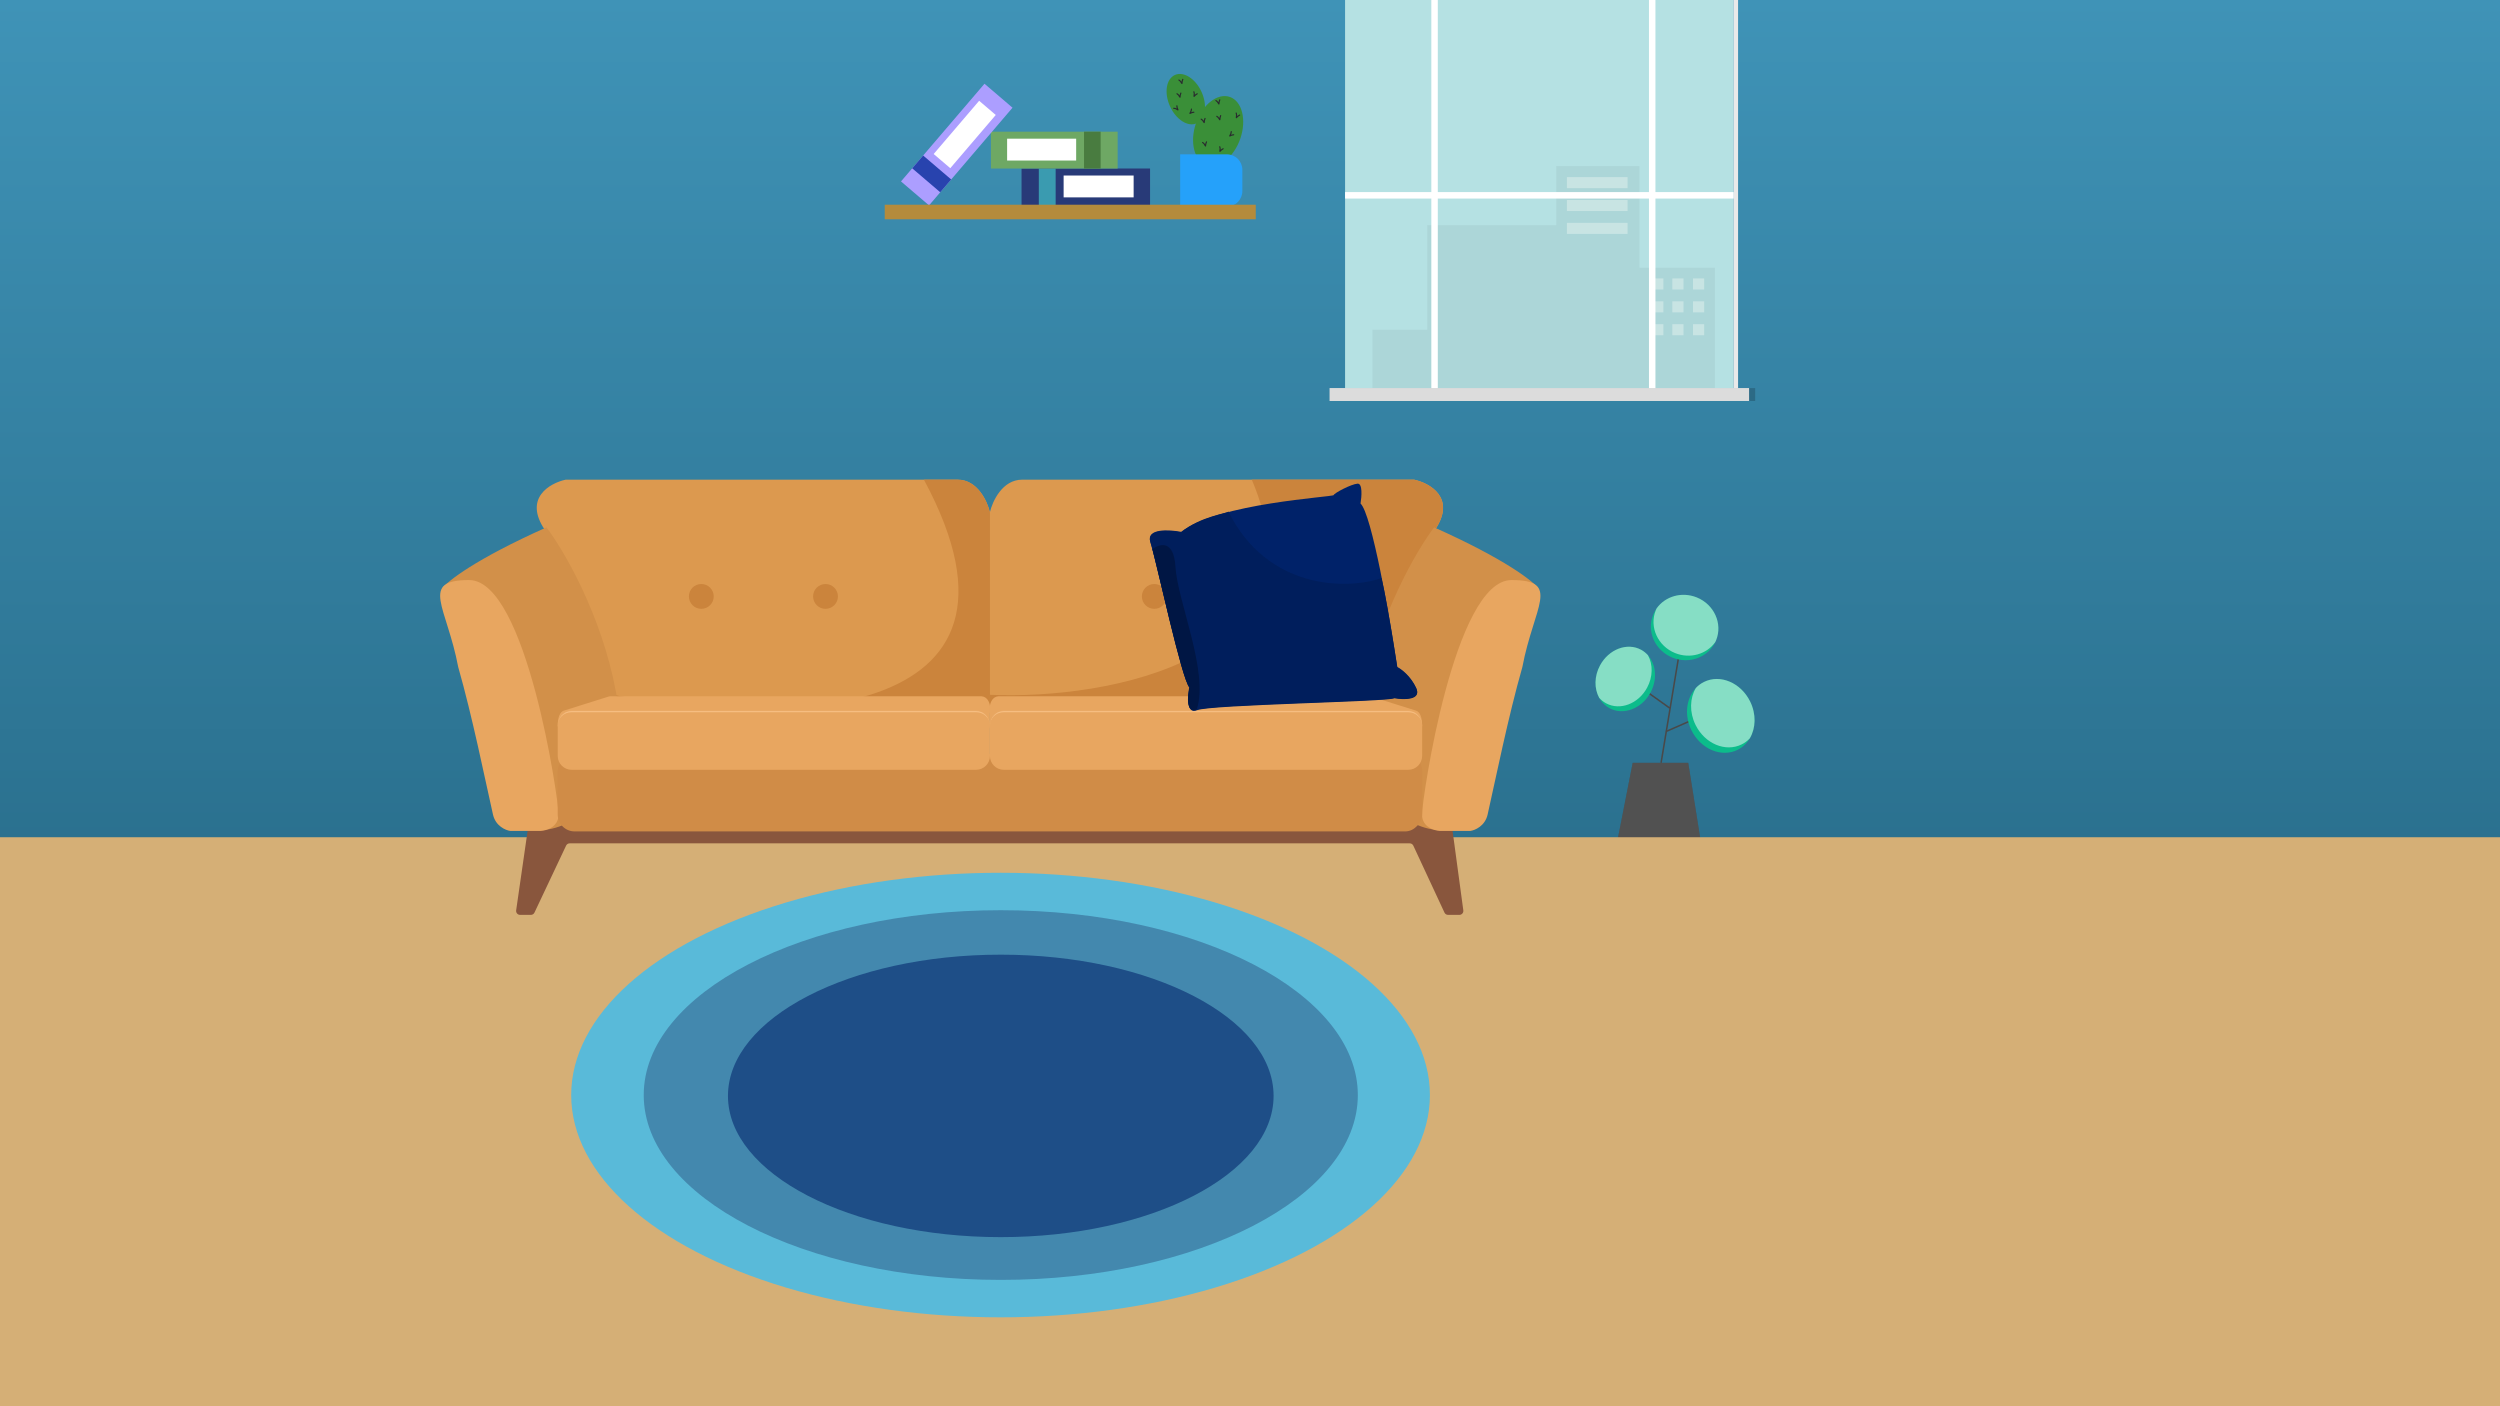 <svg width="1920" height="1080" viewBox="0 0 1920 1080" fill="none" xmlns="http://www.w3.org/2000/svg">
<g clip-path="url(#clip0_1_7991)">
<rect width="1920" height="1080" fill="white"/>
<rect width="1920" height="1080" fill="url(#paint0_linear_1_7991)"/>
<path d="M1296.58 585.843L1305.77 643.585H1242.57L1253.9 585.843H1296.58Z" fill="#262626"/>
<path opacity="0.2" d="M1296.58 585.843L1305.77 643.585H1242.57L1253.9 585.843H1296.58Z" fill="white"/>
<path d="M1275.78 586.027C1275.75 586.027 1275.71 586.024 1275.68 586.018C1275.52 585.992 1275.38 585.905 1275.29 585.776C1275.2 585.648 1275.16 585.487 1275.19 585.331L1292.59 480.318C1292.62 480.164 1292.71 480.029 1292.84 479.939C1292.97 479.85 1293.12 479.814 1293.28 479.839C1293.43 479.865 1293.57 479.95 1293.66 480.076C1293.75 480.201 1293.79 480.359 1293.77 480.513L1276.37 585.526C1276.35 585.666 1276.27 585.792 1276.17 585.884C1276.06 585.976 1275.92 586.026 1275.78 586.027Z" fill="#494949"/>
<path d="M1279.88 562.226C1279.74 562.226 1279.61 562.179 1279.5 562.092C1279.4 562.006 1279.32 561.885 1279.29 561.751C1279.27 561.616 1279.29 561.476 1279.35 561.354C1279.41 561.232 1279.51 561.135 1279.64 561.08L1322.13 542.502C1322.28 542.444 1322.44 542.445 1322.58 542.504C1322.73 542.563 1322.84 542.675 1322.9 542.818C1322.97 542.96 1322.97 543.121 1322.92 543.267C1322.86 543.413 1322.75 543.531 1322.61 543.598L1280.12 562.176C1280.04 562.209 1279.96 562.226 1279.88 562.226Z" fill="#494949"/>
<path d="M1281.99 544.244C1281.91 544.227 1281.83 544.193 1281.76 544.146L1253.1 523.669C1253.03 523.625 1252.97 523.568 1252.93 523.501C1252.88 523.434 1252.85 523.358 1252.84 523.279C1252.82 523.2 1252.82 523.118 1252.84 523.039C1252.86 522.96 1252.89 522.886 1252.94 522.82C1252.98 522.754 1253.04 522.699 1253.11 522.656C1253.18 522.614 1253.26 522.587 1253.34 522.575C1253.42 522.563 1253.5 522.568 1253.58 522.588C1253.66 522.609 1253.73 522.645 1253.79 522.695L1282.46 543.172C1282.57 543.253 1282.65 543.369 1282.68 543.501C1282.72 543.633 1282.71 543.774 1282.65 543.9C1282.6 544.025 1282.5 544.128 1282.38 544.19C1282.26 544.253 1282.12 544.271 1281.98 544.243L1281.99 544.244Z" fill="#494949"/>
<path d="M1334.49 575.86C1346.91 569.702 1351.19 553.044 1344.06 538.653C1336.92 524.263 1321.07 517.589 1308.65 523.747C1296.23 529.905 1291.95 546.563 1299.08 560.954C1306.22 575.344 1322.07 582.018 1334.49 575.86Z" fill="#0CBC8B"/>
<path opacity="0.5" d="M1337.6 571.697C1325.19 577.854 1309.33 571.179 1302.2 556.79C1297.36 547.029 1297.77 536.231 1302.42 528.366C1304.2 526.463 1306.31 524.896 1308.65 523.739C1321.07 517.581 1336.92 524.255 1344.06 538.645C1348.9 548.406 1348.49 559.21 1343.84 567.07C1342.05 568.972 1339.94 570.539 1337.6 571.697Z" fill="white"/>
<path d="M1317.98 491.704C1323.13 478.936 1316.48 464.214 1303.11 458.822C1289.75 453.429 1274.74 459.407 1269.59 472.175C1264.43 484.942 1271.09 499.664 1284.45 505.057C1297.82 510.449 1312.83 504.471 1317.98 491.704Z" fill="#0CBC8B"/>
<path opacity="0.5" d="M1317.98 491.698C1317.78 492.181 1317.57 492.65 1317.35 493.114C1310.75 502.419 1298.01 506.213 1286.5 501.566C1273.14 496.173 1266.48 481.451 1271.63 468.683C1271.83 468.201 1272.04 467.731 1272.26 467.267C1278.86 457.962 1291.6 454.168 1303.11 458.816C1316.47 464.208 1323.13 478.931 1317.98 491.698Z" fill="white"/>
<path d="M1267.56 531.936C1274.27 519.552 1271.05 504.817 1260.36 499.024C1249.67 493.231 1235.57 498.574 1228.86 510.958C1222.14 523.342 1225.37 538.077 1236.05 543.87C1246.74 549.663 1260.84 544.32 1267.56 531.936Z" fill="#0CBC8B"/>
<path opacity="0.5" d="M1233.46 540.127C1244.14 545.921 1258.25 540.576 1264.96 528.193C1269.51 519.795 1269.5 510.317 1265.68 503.276C1264.17 501.552 1262.37 500.111 1260.36 499.022C1249.68 493.229 1235.57 498.573 1228.86 510.956C1224.3 519.359 1224.32 528.837 1228.14 535.874C1229.65 537.598 1231.45 539.038 1233.46 540.127Z" fill="white"/>
<path d="M952.577 106.417C957.521 91.977 953.896 77.658 944.48 74.434C935.064 71.209 923.423 80.301 918.478 94.74C913.534 109.18 917.158 123.5 926.574 126.724C935.99 129.948 947.632 120.857 952.577 106.417Z" fill="#3A8F38"/>
<path d="M919.049 94.704C925.755 91.681 927.445 80.922 922.825 70.672C918.204 60.422 909.022 54.564 902.316 57.587C895.61 60.61 893.919 71.37 898.54 81.619C903.16 91.869 912.343 97.728 919.049 94.704Z" fill="#3A8F38"/>
<path d="M906.364 118.526H942.235C945.39 118.526 948.416 119.78 950.647 122.01C952.878 124.241 954.131 127.267 954.131 130.422V146.742C954.131 149.897 952.878 152.923 950.647 155.154C948.416 157.385 945.39 158.638 942.235 158.638H906.364V118.526Z" fill="#25A1FA"/>
<path d="M949.549 90.834H949.504C949.432 90.827 949.363 90.801 949.302 90.761C949.242 90.72 949.193 90.665 949.159 90.601C949.026 90.28 949.017 89.921 949.133 89.594C949.339 88.727 949.288 87.819 948.986 86.981C948.964 86.926 948.954 86.868 948.955 86.809C948.957 86.751 948.97 86.693 948.994 86.639C949.018 86.586 949.052 86.537 949.095 86.497C949.138 86.457 949.188 86.426 949.243 86.405C949.298 86.385 949.357 86.376 949.415 86.378C949.474 86.38 949.532 86.394 949.585 86.419C949.638 86.444 949.686 86.479 949.725 86.522C949.765 86.566 949.795 86.617 949.815 86.672C950.105 87.472 950.205 88.328 950.106 89.173C950.62 88.706 951.193 88.309 951.812 87.994C951.864 87.964 951.922 87.945 951.982 87.939C952.041 87.932 952.102 87.937 952.159 87.955C952.217 87.972 952.27 88.001 952.316 88.04C952.362 88.078 952.4 88.126 952.427 88.18C952.454 88.233 952.47 88.292 952.473 88.352C952.477 88.412 952.468 88.472 952.448 88.528C952.428 88.585 952.396 88.636 952.355 88.68C952.314 88.724 952.265 88.759 952.21 88.784C951.315 89.249 950.526 89.893 949.891 90.676C949.849 90.725 949.797 90.766 949.738 90.793C949.679 90.82 949.614 90.834 949.549 90.834Z" fill="#292A2E"/>
<path d="M936.135 80.297C936.077 80.298 936.02 80.286 935.967 80.264C935.66 80.102 935.427 79.829 935.313 79.502C934.938 78.706 934.334 78.04 933.577 77.591C933.476 77.532 933.401 77.436 933.371 77.322C933.34 77.209 933.356 77.088 933.415 76.986C933.474 76.884 933.57 76.81 933.684 76.78C933.797 76.749 933.918 76.765 934.02 76.824C934.742 77.249 935.352 77.84 935.799 78.549C935.903 77.852 936.098 77.171 936.377 76.525C936.4 76.47 936.432 76.42 936.474 76.377C936.516 76.335 936.566 76.302 936.62 76.28C936.675 76.257 936.734 76.246 936.793 76.247C936.853 76.247 936.911 76.26 936.965 76.284C937.02 76.307 937.069 76.342 937.109 76.385C937.15 76.428 937.182 76.478 937.203 76.534C937.223 76.59 937.233 76.649 937.23 76.708C937.228 76.767 937.214 76.825 937.188 76.879C936.788 77.822 936.581 78.835 936.579 79.859C936.579 79.977 936.533 80.089 936.45 80.172C936.367 80.255 936.254 80.302 936.137 80.302L936.135 80.297Z" fill="#292A2E"/>
<path d="M924.824 94.569C924.766 94.569 924.709 94.558 924.656 94.536C924.351 94.376 924.118 94.105 924.005 93.78C923.629 92.982 923.023 92.314 922.265 91.862C922.163 91.804 922.089 91.707 922.059 91.594C922.028 91.48 922.044 91.359 922.103 91.257C922.162 91.156 922.258 91.081 922.372 91.051C922.485 91.02 922.606 91.036 922.708 91.095C923.43 91.52 924.04 92.112 924.487 92.821C924.591 92.124 924.785 91.443 925.064 90.796C925.086 90.741 925.119 90.691 925.161 90.649C925.203 90.607 925.253 90.573 925.307 90.551C925.362 90.528 925.421 90.517 925.48 90.518C925.539 90.519 925.598 90.531 925.652 90.555C925.707 90.579 925.756 90.613 925.796 90.656C925.837 90.699 925.869 90.75 925.89 90.805C925.91 90.861 925.92 90.92 925.917 90.979C925.915 91.038 925.9 91.096 925.875 91.15C925.476 92.093 925.269 93.106 925.268 94.13C925.268 94.247 925.221 94.359 925.138 94.442C925.055 94.525 924.943 94.572 924.825 94.572L924.824 94.569Z" fill="#292A2E"/>
<path d="M936.832 92.411C936.774 92.411 936.718 92.4 936.664 92.378C936.358 92.217 936.124 91.945 936.011 91.617C935.636 90.821 935.031 90.154 934.274 89.704C934.172 89.645 934.098 89.548 934.068 89.435C934.037 89.322 934.053 89.201 934.112 89.099C934.17 88.997 934.267 88.923 934.38 88.892C934.494 88.862 934.615 88.878 934.717 88.936C935.437 89.362 936.046 89.954 936.494 90.661C936.598 89.965 936.792 89.284 937.072 88.637C937.094 88.582 937.126 88.532 937.168 88.49C937.21 88.448 937.26 88.415 937.314 88.392C937.369 88.37 937.428 88.359 937.487 88.359C937.547 88.36 937.605 88.373 937.659 88.396C937.714 88.42 937.763 88.454 937.803 88.498C937.844 88.54 937.876 88.591 937.897 88.647C937.917 88.702 937.927 88.761 937.924 88.82C937.922 88.88 937.908 88.938 937.882 88.991C937.482 89.934 937.275 90.947 937.274 91.971C937.274 92.088 937.228 92.201 937.145 92.284C937.062 92.367 936.949 92.414 936.832 92.414V92.411Z" fill="#292A2E"/>
<path d="M944.469 104.887C944.399 104.886 944.33 104.87 944.267 104.838C944.202 104.805 944.147 104.756 944.106 104.697C944.064 104.637 944.038 104.569 944.03 104.496C944.02 104.151 944.139 103.815 944.365 103.553C944.868 102.819 945.145 101.954 945.162 101.065C945.162 100.947 945.208 100.835 945.291 100.752C945.374 100.669 945.487 100.622 945.604 100.622C945.722 100.622 945.834 100.669 945.917 100.752C946 100.835 946.047 100.947 946.047 101.065C946.032 101.92 945.817 102.76 945.417 103.516C946.066 103.272 946.746 103.116 947.438 103.055C947.555 103.046 947.67 103.084 947.76 103.159C947.849 103.234 947.905 103.342 947.917 103.458C947.921 103.516 947.915 103.575 947.897 103.63C947.879 103.685 947.851 103.737 947.813 103.781C947.776 103.826 947.73 103.862 947.678 103.889C947.627 103.915 947.57 103.932 947.512 103.936C946.517 104.031 945.553 104.333 944.68 104.821C944.617 104.861 944.544 104.884 944.469 104.887Z" fill="#292A2E"/>
<path d="M925.841 112.575C925.778 112.575 925.716 112.561 925.659 112.536C925.358 112.363 925.133 112.083 925.03 111.752C924.679 110.946 924.095 110.262 923.353 109.789C923.253 109.727 923.181 109.628 923.154 109.514C923.127 109.4 923.146 109.279 923.208 109.179C923.27 109.079 923.369 109.008 923.483 108.981C923.597 108.954 923.717 108.973 923.817 109.035C924.525 109.483 925.117 110.093 925.542 110.815C925.668 110.122 925.883 109.448 926.181 108.81C926.203 108.753 926.237 108.702 926.28 108.659C926.323 108.616 926.374 108.582 926.431 108.56C926.487 108.538 926.548 108.527 926.609 108.529C926.669 108.531 926.729 108.546 926.784 108.572C926.839 108.598 926.888 108.636 926.927 108.682C926.967 108.728 926.997 108.781 927.015 108.839C927.033 108.897 927.04 108.958 927.033 109.019C927.027 109.079 927.008 109.138 926.978 109.19C926.549 110.12 926.312 111.126 926.279 112.15C926.275 112.264 926.226 112.372 926.144 112.451C926.061 112.53 925.951 112.575 925.837 112.575H925.841Z" fill="#292A2E"/>
<path d="M936.922 116.685C936.907 116.686 936.892 116.686 936.877 116.685C936.805 116.677 936.735 116.652 936.675 116.611C936.614 116.571 936.564 116.516 936.53 116.451C936.399 116.132 936.39 115.775 936.505 115.449C936.711 114.581 936.66 113.671 936.358 112.831C936.32 112.722 936.327 112.603 936.376 112.499C936.425 112.394 936.513 112.313 936.621 112.273C936.729 112.232 936.848 112.236 936.954 112.282C937.059 112.328 937.143 112.414 937.186 112.521C937.477 113.321 937.577 114.178 937.478 115.024C937.991 114.556 938.565 114.159 939.184 113.844C939.288 113.797 939.406 113.792 939.513 113.83C939.621 113.868 939.709 113.946 939.761 114.048C939.812 114.15 939.822 114.267 939.789 114.376C939.756 114.486 939.681 114.578 939.582 114.633C938.687 115.099 937.898 115.743 937.263 116.526C937.221 116.576 937.169 116.616 937.11 116.643C937.052 116.671 936.987 116.685 936.922 116.685Z" fill="#292A2E"/>
<path d="M917.048 74.459H917.003C916.93 74.451 916.861 74.426 916.801 74.386C916.74 74.345 916.691 74.29 916.657 74.226C916.524 73.905 916.515 73.546 916.632 73.219C916.838 72.352 916.786 71.444 916.483 70.606C916.444 70.496 916.45 70.376 916.499 70.27C916.548 70.165 916.637 70.083 916.746 70.043C916.855 70.002 916.975 70.006 917.081 70.054C917.187 70.101 917.27 70.188 917.312 70.297C917.603 71.096 917.703 71.953 917.604 72.798C918.118 72.331 918.691 71.934 919.31 71.619C919.414 71.572 919.532 71.567 919.639 71.605C919.747 71.643 919.836 71.721 919.887 71.823C919.939 71.925 919.949 72.042 919.915 72.151C919.882 72.26 919.808 72.353 919.708 72.408C918.813 72.873 918.024 73.517 917.389 74.3C917.347 74.35 917.295 74.39 917.236 74.418C917.177 74.445 917.113 74.459 917.048 74.459Z" fill="#292A2E"/>
<path d="M907.746 64.552C907.688 64.552 907.631 64.541 907.577 64.52C907.271 64.358 907.038 64.087 906.925 63.759C906.55 62.962 905.944 62.296 905.187 61.846C905.137 61.817 905.093 61.778 905.057 61.732C905.022 61.686 904.996 61.633 904.981 61.577C904.966 61.521 904.962 61.462 904.969 61.405C904.977 61.347 904.996 61.291 905.025 61.241C905.054 61.191 905.092 61.147 905.139 61.111C905.185 61.076 905.237 61.05 905.294 61.035C905.35 61.02 905.408 61.016 905.466 61.023C905.524 61.031 905.579 61.05 905.63 61.079C906.351 61.505 906.96 62.096 907.408 62.804C907.512 62.107 907.706 61.426 907.985 60.78C908.008 60.726 908.041 60.678 908.083 60.638C908.125 60.597 908.175 60.566 908.229 60.544C908.283 60.523 908.341 60.513 908.399 60.514C908.457 60.515 908.514 60.528 908.568 60.551C908.675 60.598 908.759 60.686 908.802 60.795C908.845 60.905 908.842 61.026 908.795 61.134C908.396 62.076 908.189 63.09 908.188 64.113C908.188 64.231 908.141 64.343 908.059 64.426C907.976 64.509 907.863 64.556 907.746 64.556V64.552Z" fill="#292A2E"/>
<path d="M906.253 75.09C906.195 75.09 906.138 75.079 906.085 75.057C905.779 74.894 905.545 74.621 905.432 74.294C905.057 73.498 904.452 72.833 903.696 72.383C903.595 72.324 903.52 72.228 903.49 72.114C903.459 72.001 903.475 71.88 903.534 71.778C903.593 71.676 903.689 71.602 903.803 71.572C903.916 71.541 904.037 71.557 904.139 71.616C904.861 72.041 905.471 72.632 905.918 73.341C906.022 72.644 906.216 71.963 906.496 71.317C906.518 71.262 906.55 71.212 906.592 71.169C906.634 71.127 906.684 71.094 906.738 71.072C906.793 71.049 906.852 71.038 906.911 71.039C906.971 71.039 907.029 71.052 907.083 71.076C907.138 71.099 907.187 71.134 907.227 71.177C907.268 71.22 907.3 71.27 907.321 71.326C907.342 71.381 907.351 71.441 907.348 71.5C907.346 71.559 907.332 71.617 907.306 71.671C906.906 72.614 906.699 73.628 906.697 74.652C906.697 74.724 906.678 74.795 906.644 74.859C906.61 74.922 906.56 74.977 906.5 75.017C906.427 75.065 906.341 75.09 906.253 75.09Z" fill="#292A2E"/>
<path d="M913.892 87.568C913.822 87.568 913.752 87.552 913.69 87.52C913.625 87.487 913.57 87.438 913.528 87.378C913.486 87.318 913.46 87.249 913.452 87.177C913.444 86.833 913.563 86.497 913.787 86.236C914.29 85.501 914.567 84.636 914.584 83.746C914.585 83.629 914.632 83.518 914.715 83.436C914.798 83.354 914.91 83.308 915.026 83.308C915.144 83.308 915.256 83.355 915.339 83.438C915.422 83.52 915.469 83.633 915.469 83.75C915.454 84.605 915.238 85.444 914.839 86.2C915.489 85.955 916.169 85.8 916.861 85.74C916.977 85.733 917.091 85.771 917.18 85.847C917.269 85.922 917.326 86.028 917.338 86.144C917.347 86.261 917.31 86.377 917.234 86.466C917.158 86.556 917.05 86.612 916.933 86.621C915.938 86.716 914.973 87.017 914.101 87.506C914.038 87.544 913.966 87.566 913.892 87.568Z" fill="#292A2E"/>
<path d="M904.637 84.819C904.325 84.791 904.03 84.66 903.799 84.448C903.107 83.92 902.27 83.615 901.4 83.576C901.342 83.574 901.285 83.561 901.232 83.537C901.179 83.513 901.131 83.479 901.091 83.437C901.052 83.394 901.021 83.344 901 83.29C900.98 83.236 900.97 83.178 900.972 83.12C900.973 83.061 900.986 83.004 901.009 82.951C901.033 82.897 901.067 82.849 901.109 82.809C901.152 82.769 901.202 82.738 901.256 82.718C901.311 82.698 901.369 82.689 901.428 82.691C902.261 82.726 903.074 82.963 903.795 83.383C903.569 82.708 903.433 82.006 903.389 81.296C903.382 81.178 903.422 81.064 903.501 80.976C903.579 80.889 903.688 80.836 903.806 80.829C903.864 80.823 903.924 80.829 903.98 80.847C904.036 80.865 904.088 80.894 904.132 80.934C904.176 80.973 904.211 81.021 904.235 81.075C904.259 81.129 904.272 81.187 904.272 81.246C904.342 82.267 904.615 83.263 905.076 84.176C905.108 84.24 905.124 84.311 905.123 84.382C905.121 84.454 905.103 84.524 905.068 84.586C905.034 84.649 904.985 84.702 904.925 84.742C904.866 84.781 904.798 84.806 904.727 84.813C904.697 84.817 904.667 84.819 904.637 84.819Z" fill="#292A2E"/>
<path d="M784.555 157.738H883.24V129.418H784.555V157.738Z" fill="#283B7C"/>
<path opacity="0.05" d="M784.555 157.738H883.24V129.418H784.555V157.738Z" fill="#292A2E"/>
<path d="M797.807 157.738H810.738V129.418H797.807V157.738Z" fill="#3A9BB0"/>
<path d="M816.863 151.583H870.63V134.801H816.863V151.583Z" fill="white"/>
<path d="M761.026 129.444H858.356V101.125L761.026 101.125V129.444Z" fill="#6EA864"/>
<path d="M832.532 129.444H845.285V101.125H832.532V129.444Z" fill="#497C40"/>
<path d="M773.462 123.29H826.49V106.508H773.462V123.29Z" fill="white"/>
<path d="M713.501 157.737L777.614 82.715L756.085 64.316L691.972 139.338L713.501 157.737Z" fill="#AC9EFF"/>
<path d="M722.11 147.662L730.511 137.831L708.982 119.433L700.581 129.264L722.11 147.662Z" fill="#2843AE"/>
<path d="M729.813 129.177L764.743 88.303L751.985 77.4L717.055 118.274L729.813 129.177Z" fill="white"/>
<path d="M964.414 157.221H679.473V168.417H964.414V157.221Z" fill="#B48B3C"/>
<path d="M1331.42 -6.10352e-05H1033.02V298.399H1331.42V-6.10352e-05Z" fill="#B5E1E3"/>
<path d="M1334.84 -6.10352e-05H1331.42V298.399H1334.84V-6.10352e-05Z" fill="#F4F4F4"/>
<path opacity="0.05" d="M1334.84 -6.10352e-05H1331.42V298.399H1334.84V-6.10352e-05Z" fill="black"/>
<path opacity="0.05" d="M1259.13 205.622V127.551H1195.18V172.908H1096.12V253.22H1054.02V298.4H1096.12H1104.23H1317.07V205.622H1259.13Z" fill="black"/>
<path opacity="0.34" d="M1249.96 136.027H1203.39V144.504H1249.96V136.027Z" fill="#FFFFFA"/>
<path opacity="0.34" d="M1249.96 153.593H1203.39V162.07H1249.96V153.593Z" fill="#FFFFFA"/>
<path opacity="0.34" d="M1249.96 171.159H1203.39V179.635H1249.96V171.159Z" fill="#FFFFFA"/>
<path opacity="0.34" d="M1308.81 213.85H1300.22V222.326H1308.81V213.85Z" fill="#FFFFFA"/>
<path opacity="0.34" d="M1308.81 231.416H1300.22V239.892H1308.81V231.416Z" fill="#FFFFFA"/>
<path opacity="0.34" d="M1308.81 248.981H1300.22V257.457H1308.81V248.981Z" fill="#FFFFFA"/>
<path opacity="0.34" d="M1292.93 213.85H1284.35V222.326H1292.93V213.85Z" fill="#FFFFFA"/>
<path opacity="0.34" d="M1292.93 231.416H1284.35V239.892H1292.93V231.416Z" fill="#FFFFFA"/>
<path opacity="0.34" d="M1292.93 248.981H1284.35V257.457H1292.93V248.981Z" fill="#FFFFFA"/>
<path opacity="0.34" d="M1277.48 213.85H1268.89V222.326H1277.48V213.85Z" fill="#FFFFFA"/>
<path opacity="0.34" d="M1277.48 231.416H1268.89V239.892H1277.48V231.416Z" fill="#FFFFFA"/>
<path opacity="0.34" d="M1277.48 248.981H1268.89V257.457H1277.48V248.981Z" fill="#FFFFFA"/>
<path d="M1331.42 147.526H1271.38V-6.10352e-05H1266.41V147.526H1104.23V-6.10352e-05H1099.26V147.526H1033.02V152.491H1099.26V298.399H1104.23V152.491H1266.41V298.399H1271.38V152.491H1331.42V147.526Z" fill="white"/>
<path d="M1343.31 298.039H1021.13V307.962H1343.31V298.039Z" fill="#F4F4F4"/>
<path opacity="0.1" d="M1343.31 298.039H1021.13V307.962H1343.31V298.039Z" fill="black"/>
<path opacity="0.1" d="M1347.96 298.039H1343.31V307.962H1347.96V298.039Z" fill="black"/>
<path opacity="0.1" d="M1347.96 298.039H1343.31V307.962H1347.96V298.039Z" fill="black"/>
<path d="M1335.3 644.766H659.782C659.707 644.768 659.632 644.756 659.561 644.729C659.491 644.702 659.427 644.661 659.373 644.608C659.318 644.556 659.275 644.493 659.246 644.424C659.217 644.354 659.201 644.28 659.201 644.204C659.201 644.129 659.217 644.055 659.246 643.985C659.275 643.916 659.318 643.853 659.373 643.801C659.427 643.748 659.491 643.707 659.561 643.68C659.632 643.653 659.707 643.641 659.782 643.643H1335.3C1335.38 643.641 1335.45 643.653 1335.52 643.68C1335.59 643.707 1335.66 643.748 1335.71 643.801C1335.77 643.853 1335.81 643.916 1335.84 643.985C1335.87 644.055 1335.88 644.129 1335.88 644.204C1335.88 644.28 1335.87 644.354 1335.84 644.424C1335.81 644.493 1335.77 644.556 1335.71 644.608C1335.66 644.661 1335.59 644.702 1335.52 644.729C1335.45 644.756 1335.38 644.768 1335.3 644.766Z" fill="#292A2E"/>
<g opacity="0.65">
<path d="M1335.3 644.766H659.782C659.707 644.768 659.632 644.756 659.561 644.729C659.491 644.702 659.427 644.661 659.373 644.608C659.318 644.556 659.275 644.493 659.246 644.424C659.217 644.354 659.201 644.28 659.201 644.204C659.201 644.129 659.217 644.055 659.246 643.985C659.275 643.916 659.318 643.853 659.373 643.801C659.427 643.748 659.491 643.707 659.561 643.68C659.632 643.653 659.707 643.641 659.782 643.643H1335.3C1335.38 643.641 1335.45 643.653 1335.52 643.68C1335.59 643.707 1335.66 643.748 1335.71 643.801C1335.77 643.853 1335.81 643.916 1335.84 643.985C1335.87 644.055 1335.88 644.129 1335.88 644.204C1335.88 644.28 1335.87 644.354 1335.84 644.424C1335.81 644.493 1335.77 644.556 1335.71 644.608C1335.66 644.661 1335.59 644.702 1335.52 644.729C1335.45 644.756 1335.38 644.768 1335.3 644.766Z" fill="#292A2E"/>
</g>
<rect y="643" width="1920" height="437" fill="#D5AF76"/>
<path d="M760.202 393.569V547.336C856.736 548.608 1049.8 547.641 1049.8 533.6C1049.8 516.048 1081.47 437.448 1102.08 406.923C1118.56 382.504 1098.26 371.057 1086.05 368.386H785.003C769.741 368.386 762.11 385.174 760.202 393.569Z" fill="#DC994F"/>
<circle cx="886.497" cy="458.051" r="9.539" fill="#CB843C"/>
<circle cx="981.887" cy="458.051" r="9.539" fill="#CB843C"/>
<path d="M1102.08 406.923C1118.56 382.504 1098.26 371.057 1086.05 368.386H961.368C1019.97 505.441 851.677 537.67 760.202 533.6V547.336C856.736 548.608 1049.8 547.641 1049.8 533.6C1049.8 516.048 1081.47 437.448 1102.08 406.923Z" fill="#CB843C"/>
<path d="M760.288 393.569V547.336C663.755 548.608 470.688 547.641 470.688 533.6C470.688 516.048 439.019 437.448 418.415 406.923C401.931 382.504 422.23 371.057 434.44 368.386H735.487C750.75 368.386 758.381 385.174 760.288 393.569Z" fill="#DC994F"/>
<path d="M760.288 393.569V547.336C663.755 548.608 470.688 547.641 470.688 533.6C593.04 557.892 812.104 558.859 709.542 368.386H735.487C750.75 368.386 758.381 385.174 760.288 393.569Z" fill="#CB843C"/>
<circle cx="9.539" cy="9.539" r="9.539" transform="matrix(-1 0 0 1 643.532 448.512)" fill="#CB843C"/>
<circle cx="9.539" cy="9.539" r="9.539" transform="matrix(-1 0 0 1 548.143 448.512)" fill="#CB843C"/>
<path d="M1113.2 620.567L1123.83 699.168C1124.07 701 1122.65 702.629 1120.8 702.629H1112.12C1110.93 702.629 1109.85 701.941 1109.35 700.864L1085.43 649.45C1084.93 648.373 1083.85 647.685 1082.66 647.685H437.519C436.338 647.685 435.263 648.366 434.759 649.434L410.465 700.88C409.961 701.948 408.886 702.629 407.705 702.629H399.427C397.568 702.629 396.141 700.981 396.406 699.141L407.736 620.541C407.952 619.039 409.239 617.924 410.757 617.924H1110.18C1111.71 617.924 1113 619.053 1113.2 620.567Z" fill="#89563D"/>
<path d="M1101.4 405.016C1156.04 429.436 1177.58 446.479 1181.53 451.948C1130.78 451.948 1129.25 638.147 1104.45 637.384C1079.65 636.621 1034.25 606.096 1047.98 531.693C1058.97 472.17 1088.17 422.441 1101.4 405.016Z" fill="#D29049"/>
<path d="M1105.86 638.176H1129.13C1132.82 637.667 1140.49 634.402 1142.49 625.584C1148.71 598.049 1158.23 550.641 1169.19 512.247C1177.97 465.684 1199.34 445.486 1160.8 445.486C1116.79 445.487 1092.12 613.756 1092.12 625.584C1092.12 635.047 1101.28 637.921 1105.86 638.176Z" fill="#E8A660"/>
<path d="M419.694 405.015C365.055 429.435 343.51 446.478 339.568 451.946C390.314 451.946 391.841 638.146 416.642 637.383C441.443 636.619 486.848 606.095 473.112 531.692C462.123 472.169 432.922 422.44 419.694 405.015Z" fill="#D29049"/>
<path d="M415.238 638.175H391.963C388.275 637.666 380.601 634.401 378.609 625.584C372.387 598.048 362.862 550.64 351.9 512.247C343.124 465.683 321.757 445.485 360.294 445.486C404.307 445.486 428.974 613.755 428.974 625.584C428.974 635.046 419.817 637.921 415.238 638.175Z" fill="#E8A660"/>
<rect width="663.907" height="59.523" rx="12.973" transform="matrix(-1 0 0 1 1092.24 579.005)" fill="#D08C47"/>
<path d="M760.288 542.101V557.63C760.288 559.318 758.918 560.686 757.229 560.682L431.277 559.922C429.639 559.918 428.281 558.62 428.319 556.983C428.467 550.671 430.023 546.822 432.914 545.809L467.671 534.884C467.967 534.791 468.275 534.743 468.586 534.743H753.787C758.376 535.053 760.034 539.778 760.288 542.101Z" fill="#E8A660"/>
<mask id="path-78-inside-1_1_7991" fill="white">
<path d="M760.288 556.874C760.288 550.973 755.505 546.19 749.605 546.19H439.019C433.118 546.19 428.335 550.973 428.335 556.874V580.53C428.335 586.43 433.118 591.214 439.019 591.214H749.605C755.505 591.214 760.288 586.43 760.288 580.53V556.874Z"/>
</mask>
<path d="M760.288 556.874C760.288 550.973 755.505 546.19 749.605 546.19H439.019C433.118 546.19 428.335 550.973 428.335 556.874V580.53C428.335 586.43 433.118 591.214 439.019 591.214H749.605C755.505 591.214 760.288 586.43 760.288 580.53V556.874Z" fill="#E8A660"/>
<path d="M760.288 556.874C760.288 550.552 755.164 545.427 748.842 545.427H439.782C433.46 545.427 428.335 550.552 428.335 556.874C428.335 551.395 433.118 546.953 439.019 546.953H749.605C755.505 546.953 760.288 551.395 760.288 556.874ZM428.335 591.214H760.288H428.335ZM760.288 591.214V546.19V591.214ZM428.335 546.19V591.214V546.19Z" fill="#FBC58C" mask="url(#path-78-inside-1_1_7991)"/>
<path d="M760.261 542.101V557.63C760.261 559.318 761.632 560.686 763.321 560.682L1089.27 559.922C1090.91 559.918 1092.27 558.62 1092.23 556.983C1092.08 550.671 1090.53 546.822 1087.64 545.809L1052.88 534.884C1052.58 534.791 1052.27 534.743 1051.96 534.743H766.763C762.174 535.053 760.516 539.778 760.261 542.101Z" fill="#E8A660"/>
<mask id="path-81-inside-2_1_7991" fill="white">
<path d="M760.262 556.874C760.262 550.973 765.045 546.19 770.945 546.19H1081.53C1087.43 546.19 1092.21 550.973 1092.21 556.874V580.53C1092.21 586.43 1087.43 591.214 1081.53 591.214H770.945C765.045 591.214 760.262 586.43 760.262 580.53V556.874Z"/>
</mask>
<path d="M760.262 556.874C760.262 550.973 765.045 546.19 770.945 546.19H1081.53C1087.43 546.19 1092.21 550.973 1092.21 556.874V580.53C1092.21 586.43 1087.43 591.214 1081.53 591.214H770.945C765.045 591.214 760.262 586.43 760.262 580.53V556.874Z" fill="#E8A660"/>
<path d="M760.262 556.874C760.262 550.552 765.386 545.427 771.708 545.427H1080.77C1087.09 545.427 1092.21 550.552 1092.21 556.874C1092.21 551.395 1087.43 546.953 1081.53 546.953H770.945C765.045 546.953 760.262 551.395 760.262 556.874ZM1092.21 591.214H760.262H1092.21ZM760.262 591.214V546.19V591.214ZM1092.21 546.19V591.214V546.19Z" fill="#FBC58C" mask="url(#path-81-inside-2_1_7991)"/>
<g filter="url(#filter0_d_1_7991)">
<path d="M1041.07 383.655C1049.61 391.591 1063.45 470.65 1069.3 509.187C1072.35 510.713 1079.53 516.055 1083.8 525.212C1088.07 534.369 1074.39 534.115 1067.01 532.843C1063.2 535.514 925.837 537.803 915.535 542.001C907.294 545.358 908.286 531.953 909.812 524.831C904.089 519.489 883.866 426.008 879.669 413.035C876.311 402.656 894.041 403.623 903.326 405.404C931.561 383.273 1020.08 378.695 1020.46 377.169C1020.84 375.642 1033.82 368.774 1038.78 368.393C1042.75 368.087 1041.96 378.44 1041.07 383.655Z" fill="#002269"/>
<path d="M1057.14 440.882C1059.43 450.039 1063.45 471.031 1069.3 509.568C1072.35 511.094 1079.53 516.436 1083.8 525.593C1088.07 534.751 1074.39 534.496 1067.01 533.224C1063.2 535.895 925.837 538.185 915.535 542.382C907.293 545.74 908.286 532.334 909.812 525.212C904.088 519.87 883.866 426.389 879.669 413.416C876.311 403.038 894.041 404.004 903.325 405.785C918.252 393.187 939.238 391.279 939.619 389.753C969.265 449.886 1030.83 450.166 1057.14 440.882Z" fill="#001E5C"/>
<path d="M909.575 524.632C903.852 519.29 885.058 431.724 881.242 418.751C886.711 414.427 897.717 411.227 898.938 432.289C900.464 458.616 924.791 513.192 915.298 541.802C907.057 545.159 908.049 531.754 909.575 524.632Z" fill="#001644"/>
</g>
<ellipse cx="768.425" cy="840.998" rx="329.75" ry="170.715" fill="#59BAD9"/>
<ellipse cx="768.595" cy="840.998" rx="274.214" ry="141.963" fill="#4388AE"/>
<ellipse cx="768.595" cy="841.65" rx="209.521" ry="108.472" fill="#1E4E87"/>
</g>
<defs>
<filter id="filter0_d_1_7991" x="879.252" y="368.386" width="209.175" height="177.579" filterUnits="userSpaceOnUse" color-interpolation-filters="sRGB">
<feFlood flood-opacity="0" result="BackgroundImageFix"/>
<feColorMatrix in="SourceAlpha" type="matrix" values="0 0 0 0 0 0 0 0 0 0 0 0 0 0 0 0 0 0 127 0" result="hardAlpha"/>
<feOffset dx="3.816" dy="3.052"/>
<feComposite in2="hardAlpha" operator="out"/>
<feColorMatrix type="matrix" values="0 0 0 0 0 0 0 0 0 0 0 0 0 0 0 0 0 0 0.25 0"/>
<feBlend mode="normal" in2="BackgroundImageFix" result="effect1_dropShadow_1_7991"/>
<feBlend mode="normal" in="SourceGraphic" in2="effect1_dropShadow_1_7991" result="shape"/>
</filter>
<linearGradient id="paint0_linear_1_7991" x1="960" y1="0" x2="960" y2="1119.08" gradientUnits="userSpaceOnUse">
<stop stop-color="#3F93B7"/>
<stop offset="1" stop-color="#1C5872"/>
</linearGradient>
<clipPath id="clip0_1_7991">
<rect width="1920" height="1080" fill="white"/>
</clipPath>
</defs>
</svg>
